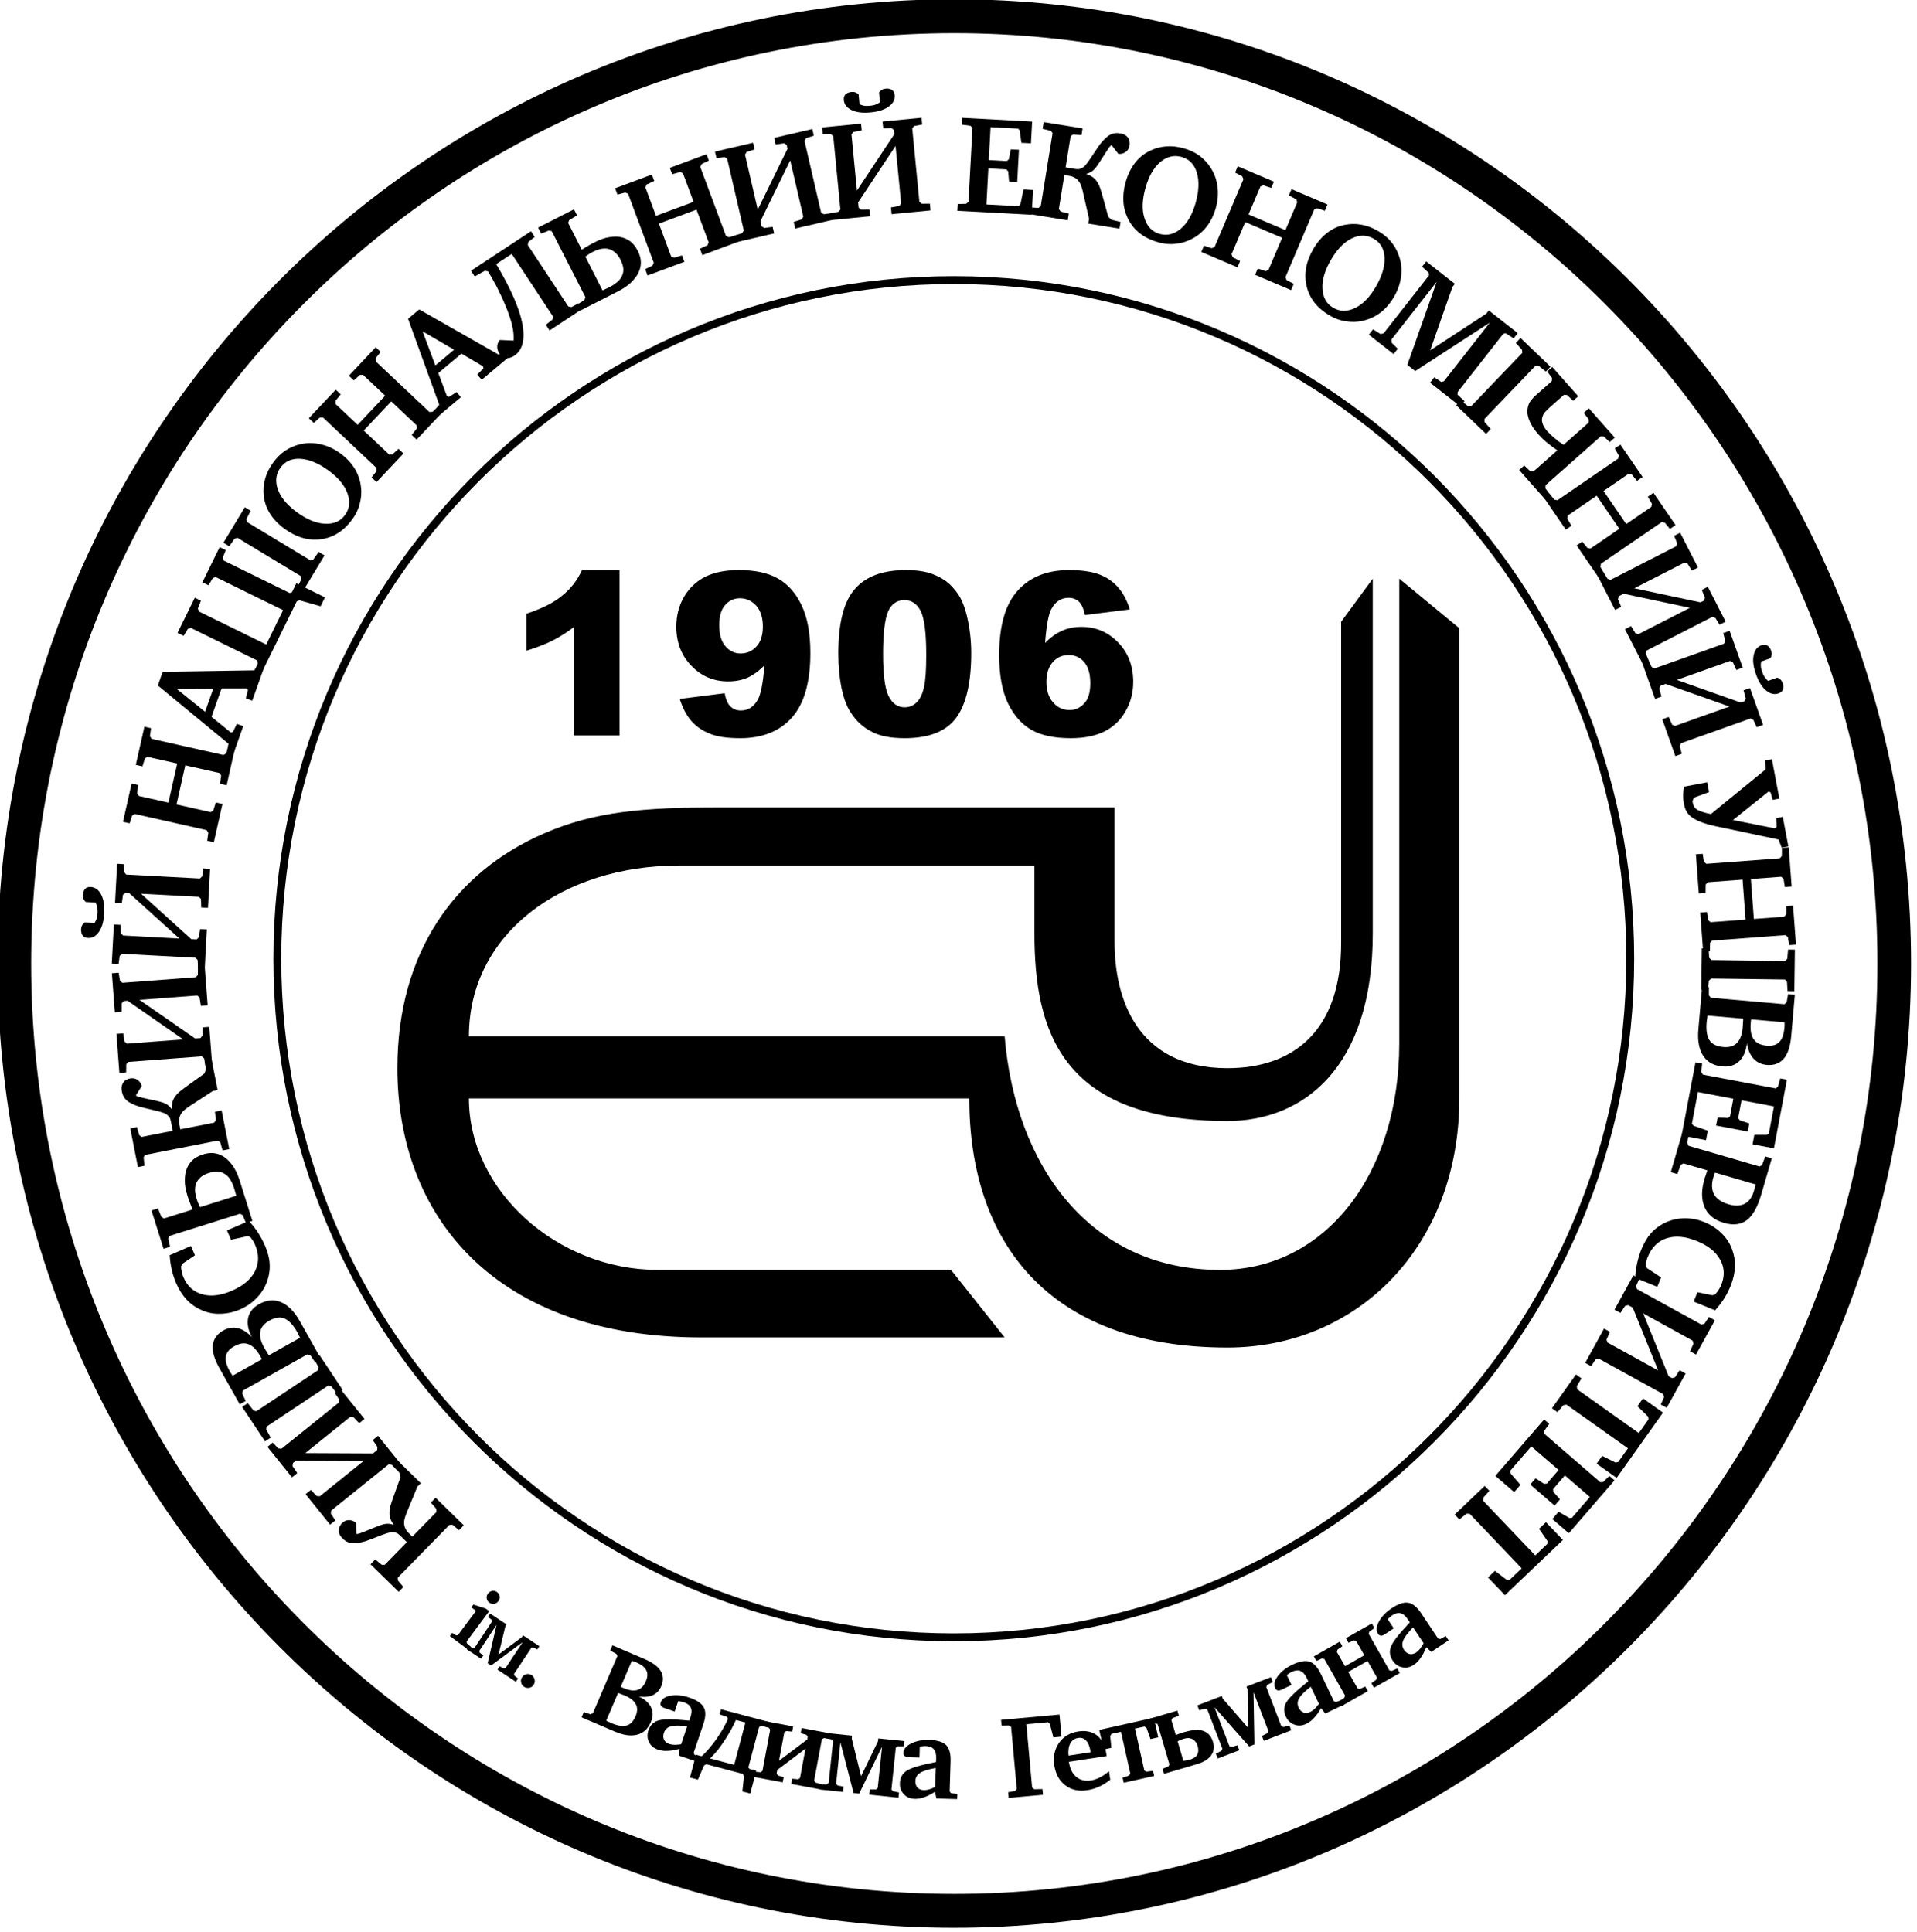 <?xml version="1.0" encoding="UTF-8" standalone="no"?>
<!DOCTYPE svg PUBLIC "-//W3C//DTD SVG 1.1//EN" "http://www.w3.org/Graphics/SVG/1.1/DTD/svg11.dtd">
<svg width="100%" height="100%" viewBox="0 0 760 766" version="1.1" xmlns="http://www.w3.org/2000/svg" xmlns:xlink="http://www.w3.org/1999/xlink" xml:space="preserve" xmlns:serif="http://www.serif.com/" style="fill-rule:evenodd;clip-rule:evenodd;stroke-linejoin:round;stroke-miterlimit:2;">
    <g transform="matrix(1,0,0,1,-3533.64,-786.619)">
        <g transform="matrix(0.579,0,0,0.579,2193.42,468.231)">
            <g transform="matrix(0.896,0,0,0.899,2078.81,165.014)">
                <path d="M992.174,638.516C705.212,638.516 472.235,871.494 472.235,1158.46C472.235,1445.42 705.212,1678.4 992.174,1678.4C1279.14,1678.4 1512.11,1445.42 1512.11,1158.46C1512.11,871.494 1279.14,638.516 992.174,638.516ZM992.174,644.508C1275.83,644.508 1506.12,874.801 1506.12,1158.46C1506.12,1442.11 1275.83,1672.4 992.174,1672.4C708.519,1672.4 478.226,1442.11 478.226,1158.46C478.226,874.801 708.519,644.508 992.174,644.508Z"/>
            </g>
            <g transform="matrix(1.245,0,0,1.255,1732.89,-244.101)">
                <path d="M992.174,632.264C701.761,632.264 465.982,868.043 465.982,1158.46C465.982,1448.87 701.761,1684.65 992.174,1684.65C1282.59,1684.65 1518.37,1448.87 1518.37,1158.46C1518.37,868.043 1282.59,632.264 992.174,632.264ZM992.174,650.761C1272.38,650.761 1499.87,878.251 1499.87,1158.46C1499.87,1438.66 1272.38,1666.15 992.174,1666.15C711.97,1666.15 484.479,1438.66 484.479,1158.46C484.479,878.251 711.97,650.761 992.174,650.761Z"/>
            </g>
            <g transform="matrix(1.088,0,0,1.088,1990.7,118.217)">
                <path d="M1161.74,760.997L1141.83,788.119L1141.83,989.692C1142.14,1046.84 1110.6,1069.11 1070.29,1069.11C1012.39,1069.11 999.242,1024 999.242,989.692L999.242,904.978L751.111,904.978C701.875,904.978 672.034,907.636 640.482,921.244C584.304,945.474 547.9,996.115 547.9,1069.11C547.9,1161.74 608.704,1238.61 739.353,1238.61L930.071,1238.61L896.321,1196.1L711.896,1196.1C648.532,1196.1 592.92,1146.29 592.92,1088.16L907.818,1088.16C907.818,1177.49 956.6,1244.98 1070.29,1244.98C1151.88,1244.98 1216.21,1181.58 1216.21,1088.16L1216.21,792.196L1178.42,760.997L1178.42,1053.5C1178.42,1134.99 1132.51,1196.1 1065.63,1196.1C983.872,1196.1 936.815,1130.71 930.071,1049.06L592.92,1049.06C592.92,984.275 651.905,941.57 725.031,941.57L948.82,941.57L948.82,984.275C948.82,1046.12 966.113,1102.38 1070.29,1102.38C1117.84,1102.38 1161.74,1069.11 1161.74,984.275L1161.74,760.997Z"/>
            </g>
            <g transform="matrix(155.575,0,0,155.575,2662.36,1053.57)">
                <path d="M0.492,-0.728L0.492,-0L0.291,-0L0.291,-0.477C0.258,-0.452 0.226,-0.432 0.196,-0.417C0.166,-0.402 0.127,-0.387 0.082,-0.373L0.082,-0.536C0.149,-0.558 0.202,-0.584 0.239,-0.615C0.277,-0.645 0.306,-0.683 0.327,-0.728L0.492,-0.728Z" style="fill-rule:nonzero;"/>
            </g>
            <g transform="matrix(155.575,0,0,155.575,2772.35,1053.57)">
                <path d="M0.05,-0.161L0.248,-0.186C0.253,-0.158 0.262,-0.138 0.274,-0.127C0.286,-0.116 0.301,-0.11 0.319,-0.11C0.351,-0.11 0.376,-0.126 0.394,-0.158C0.407,-0.182 0.417,-0.232 0.423,-0.309C0.4,-0.285 0.375,-0.267 0.35,-0.255C0.325,-0.244 0.296,-0.238 0.263,-0.238C0.199,-0.238 0.145,-0.261 0.101,-0.307C0.057,-0.352 0.035,-0.41 0.035,-0.479C0.035,-0.527 0.046,-0.57 0.068,-0.609C0.091,-0.648 0.122,-0.678 0.161,-0.698C0.201,-0.718 0.25,-0.728 0.31,-0.728C0.381,-0.728 0.439,-0.716 0.482,-0.691C0.525,-0.667 0.56,-0.628 0.586,-0.574C0.612,-0.52 0.625,-0.45 0.625,-0.362C0.625,-0.233 0.597,-0.138 0.543,-0.078C0.489,-0.018 0.413,0.012 0.317,0.012C0.26,0.012 0.215,0.006 0.182,-0.008C0.149,-0.021 0.122,-0.04 0.1,-0.065C0.078,-0.091 0.062,-0.123 0.05,-0.161ZM0.416,-0.48C0.416,-0.519 0.406,-0.549 0.387,-0.571C0.367,-0.593 0.343,-0.604 0.315,-0.604C0.289,-0.604 0.267,-0.594 0.25,-0.574C0.232,-0.554 0.224,-0.525 0.224,-0.485C0.224,-0.445 0.233,-0.414 0.251,-0.393C0.269,-0.372 0.291,-0.361 0.318,-0.361C0.346,-0.361 0.37,-0.372 0.388,-0.392C0.407,-0.413 0.416,-0.442 0.416,-0.48Z" style="fill-rule:nonzero;"/>
            </g>
            <g transform="matrix(155.575,0,0,155.575,2882.34,1053.57)">
                <path d="M0.041,-0.361C0.041,-0.497 0.066,-0.592 0.115,-0.646C0.163,-0.701 0.238,-0.728 0.338,-0.728C0.387,-0.728 0.426,-0.722 0.457,-0.71C0.488,-0.698 0.513,-0.683 0.533,-0.664C0.552,-0.645 0.568,-0.625 0.579,-0.604C0.59,-0.583 0.599,-0.558 0.606,-0.53C0.619,-0.477 0.626,-0.421 0.626,-0.363C0.626,-0.233 0.604,-0.138 0.56,-0.078C0.516,-0.018 0.44,0.012 0.333,0.012C0.273,0.012 0.224,0.003 0.187,-0.017C0.15,-0.036 0.119,-0.064 0.096,-0.101C0.078,-0.127 0.065,-0.163 0.055,-0.209C0.046,-0.255 0.041,-0.306 0.041,-0.361ZM0.238,-0.36C0.238,-0.269 0.246,-0.207 0.262,-0.174C0.279,-0.14 0.302,-0.124 0.333,-0.124C0.353,-0.124 0.37,-0.131 0.385,-0.145C0.4,-0.159 0.411,-0.181 0.418,-0.212C0.425,-0.243 0.428,-0.29 0.428,-0.355C0.428,-0.45 0.42,-0.514 0.404,-0.547C0.388,-0.579 0.364,-0.596 0.332,-0.596C0.299,-0.596 0.275,-0.579 0.26,-0.546C0.246,-0.512 0.238,-0.451 0.238,-0.36Z" style="fill-rule:nonzero;"/>
            </g>
            <g transform="matrix(155.575,0,0,155.575,2992.33,1053.57)">
                <path d="M0.617,-0.555L0.419,-0.53C0.414,-0.558 0.405,-0.577 0.393,-0.589C0.381,-0.6 0.366,-0.606 0.348,-0.606C0.315,-0.606 0.29,-0.59 0.272,-0.557C0.259,-0.534 0.25,-0.484 0.244,-0.407C0.267,-0.431 0.292,-0.449 0.317,-0.46C0.342,-0.472 0.371,-0.478 0.404,-0.478C0.468,-0.478 0.522,-0.455 0.566,-0.409C0.61,-0.364 0.632,-0.306 0.632,-0.236C0.632,-0.189 0.621,-0.146 0.598,-0.106C0.576,-0.067 0.545,-0.038 0.506,-0.018C0.466,0.002 0.417,0.012 0.357,0.012C0.285,0.012 0.228,0 0.185,-0.024C0.141,-0.049 0.107,-0.088 0.081,-0.141C0.055,-0.195 0.042,-0.266 0.042,-0.354C0.042,-0.483 0.069,-0.578 0.124,-0.638C0.178,-0.698 0.253,-0.728 0.35,-0.728C0.407,-0.728 0.452,-0.721 0.485,-0.708C0.518,-0.695 0.545,-0.676 0.567,-0.65C0.589,-0.625 0.605,-0.593 0.617,-0.555ZM0.25,-0.236C0.25,-0.197 0.26,-0.167 0.28,-0.145C0.299,-0.123 0.323,-0.112 0.352,-0.112C0.378,-0.112 0.399,-0.122 0.417,-0.142C0.435,-0.161 0.443,-0.191 0.443,-0.23C0.443,-0.271 0.434,-0.302 0.416,-0.323C0.398,-0.344 0.375,-0.354 0.348,-0.354C0.32,-0.354 0.297,-0.344 0.279,-0.324C0.26,-0.303 0.25,-0.274 0.25,-0.236Z" style="fill-rule:nonzero;"/>
            </g>
            <g transform="matrix(-67.872,-66.471,66.471,-67.872,2634.25,1596.41)">
                <path d="M0.313,-0.671L0.313,-0.622L0.253,-0.617L0.237,-0.603L0.237,-0.374L0.306,-0.374C0.317,-0.374 0.326,-0.375 0.334,-0.377C0.342,-0.38 0.349,-0.384 0.356,-0.39C0.364,-0.396 0.371,-0.404 0.377,-0.415C0.384,-0.426 0.391,-0.44 0.399,-0.457L0.443,-0.553C0.451,-0.572 0.46,-0.588 0.47,-0.603C0.48,-0.618 0.49,-0.632 0.501,-0.644C0.523,-0.667 0.55,-0.679 0.584,-0.679C0.601,-0.679 0.614,-0.677 0.625,-0.672C0.636,-0.667 0.644,-0.661 0.65,-0.654C0.657,-0.646 0.661,-0.638 0.663,-0.629C0.666,-0.62 0.667,-0.612 0.667,-0.604C0.667,-0.583 0.66,-0.565 0.646,-0.552C0.632,-0.539 0.616,-0.532 0.597,-0.531L0.538,-0.586C0.531,-0.578 0.526,-0.571 0.523,-0.564C0.52,-0.557 0.516,-0.548 0.511,-0.538L0.47,-0.444C0.458,-0.416 0.446,-0.395 0.434,-0.381C0.422,-0.368 0.408,-0.359 0.393,-0.352L0.393,-0.35C0.413,-0.347 0.429,-0.342 0.443,-0.335C0.457,-0.327 0.469,-0.318 0.479,-0.306C0.49,-0.295 0.499,-0.281 0.507,-0.266C0.515,-0.25 0.524,-0.233 0.532,-0.215L0.598,-0.071L0.625,-0.054L0.691,-0.049L0.691,-0L0.463,-0L0.463,-0.035L0.385,-0.228C0.38,-0.239 0.375,-0.25 0.369,-0.261C0.363,-0.272 0.356,-0.282 0.347,-0.29C0.338,-0.299 0.328,-0.305 0.316,-0.31C0.304,-0.315 0.29,-0.318 0.274,-0.318L0.237,-0.318L0.237,-0.07L0.253,-0.054L0.313,-0.049L0.313,-0L0.029,-0L0.029,-0.049L0.09,-0.054L0.105,-0.07L0.105,-0.603L0.09,-0.617L0.029,-0.622L0.029,-0.671L0.313,-0.671Z" style="fill-rule:nonzero;"/>
            </g>
            <g transform="matrix(-59.568,-74.004,74.004,-59.568,2592.23,1556.36)">
                <path d="M0.313,-0.671L0.313,-0.622L0.253,-0.617L0.237,-0.601L0.237,-0.194L0.545,-0.573L0.545,-0.601L0.53,-0.617L0.469,-0.622L0.469,-0.671L0.751,-0.671L0.751,-0.622L0.693,-0.617L0.677,-0.601L0.677,-0.07L0.693,-0.054L0.751,-0.049L0.751,-0L0.469,-0L0.469,-0.049L0.53,-0.054L0.545,-0.07L0.545,-0.487L0.237,-0.108L0.237,-0.07L0.253,-0.054L0.313,-0.049L0.313,-0L0.031,-0L0.031,-0.049L0.089,-0.054L0.105,-0.07L0.105,-0.601L0.089,-0.617L0.031,-0.622L0.031,-0.671L0.313,-0.671Z" style="fill-rule:nonzero;"/>
            </g>
            <g transform="matrix(-52.632,-79.088,79.088,-52.632,2550.88,1504.09)">
                <path d="M0.03,-0L0.03,-0.049L0.096,-0.054L0.113,-0.07L0.113,-0.603L0.096,-0.617L0.03,-0.622L0.03,-0.671L0.329,-0.671L0.329,-0.622L0.262,-0.617L0.246,-0.603L0.246,-0.07L0.262,-0.054L0.329,-0.049L0.329,-0L0.03,-0Z" style="fill-rule:nonzero;"/>
            </g>
            <g transform="matrix(-46.562,-82.807,82.807,-46.562,2535.78,1482.77)">
                <path d="M0.234,-0.057L0.237,-0.057C0.257,-0.056 0.272,-0.055 0.282,-0.055C0.341,-0.055 0.383,-0.066 0.41,-0.087C0.437,-0.108 0.45,-0.143 0.45,-0.19C0.45,-0.233 0.438,-0.264 0.413,-0.285C0.388,-0.306 0.35,-0.317 0.3,-0.317C0.285,-0.317 0.273,-0.317 0.263,-0.316C0.253,-0.316 0.244,-0.316 0.234,-0.315L0.234,-0.057ZM0.234,-0.373C0.237,-0.373 0.24,-0.372 0.244,-0.372C0.248,-0.372 0.254,-0.372 0.261,-0.372C0.313,-0.372 0.352,-0.383 0.376,-0.404C0.401,-0.425 0.413,-0.457 0.413,-0.502C0.413,-0.541 0.402,-0.57 0.379,-0.589C0.356,-0.608 0.321,-0.617 0.274,-0.617C0.266,-0.617 0.254,-0.617 0.237,-0.615L0.234,-0.615L0.234,-0.373ZM0.029,-0.671L0.329,-0.671C0.403,-0.671 0.458,-0.658 0.495,-0.632C0.532,-0.605 0.551,-0.566 0.551,-0.514C0.551,-0.475 0.539,-0.442 0.515,-0.415C0.491,-0.389 0.455,-0.369 0.408,-0.357C0.465,-0.356 0.51,-0.341 0.542,-0.313C0.574,-0.285 0.59,-0.246 0.59,-0.196C0.59,-0.133 0.568,-0.084 0.525,-0.051C0.482,-0.017 0.419,-0 0.338,-0L0.029,-0L0.029,-0.049L0.088,-0.054L0.104,-0.07L0.104,-0.603L0.088,-0.617L0.029,-0.622L0.029,-0.671Z" style="fill-rule:nonzero;"/>
            </g>
            <g transform="matrix(-37.698,-87.2,87.2,-37.698,2509.88,1437.56)">
                <path d="M0.601,-0.024C0.568,-0.012 0.533,-0.003 0.498,0.003C0.463,0.009 0.428,0.012 0.391,0.012C0.356,0.012 0.322,0.008 0.291,0.001C0.26,-0.007 0.232,-0.018 0.207,-0.033C0.155,-0.064 0.114,-0.106 0.085,-0.159C0.056,-0.213 0.041,-0.271 0.041,-0.335C0.041,-0.386 0.05,-0.433 0.068,-0.477C0.085,-0.521 0.111,-0.559 0.145,-0.591C0.177,-0.621 0.213,-0.644 0.256,-0.66C0.298,-0.675 0.345,-0.683 0.397,-0.683C0.431,-0.683 0.464,-0.68 0.498,-0.674C0.532,-0.668 0.567,-0.658 0.601,-0.646L0.601,-0.479L0.528,-0.479L0.508,-0.586L0.494,-0.603C0.48,-0.608 0.467,-0.612 0.454,-0.614C0.441,-0.617 0.428,-0.618 0.415,-0.618C0.345,-0.618 0.29,-0.593 0.249,-0.542C0.208,-0.492 0.188,-0.423 0.188,-0.336C0.188,-0.247 0.209,-0.177 0.252,-0.126C0.295,-0.076 0.353,-0.051 0.428,-0.051C0.436,-0.051 0.446,-0.052 0.456,-0.053C0.466,-0.055 0.477,-0.057 0.489,-0.06L0.504,-0.075L0.528,-0.196L0.601,-0.196L0.601,-0.024Z" style="fill-rule:nonzero;"/>
            </g>
            <g transform="matrix(-28.519,-90.618,90.618,-28.519,2488.42,1388.82)">
                <path d="M0.321,-0.671L0.321,-0.622L0.255,-0.617L0.239,-0.603L0.239,-0.386C0.254,-0.388 0.27,-0.389 0.288,-0.39C0.306,-0.391 0.323,-0.392 0.339,-0.392C0.388,-0.392 0.426,-0.387 0.455,-0.377C0.483,-0.368 0.504,-0.358 0.519,-0.348C0.544,-0.331 0.563,-0.309 0.576,-0.285C0.589,-0.26 0.595,-0.23 0.595,-0.195C0.595,-0.166 0.59,-0.14 0.581,-0.12C0.572,-0.099 0.559,-0.081 0.544,-0.067C0.529,-0.052 0.512,-0.041 0.493,-0.032C0.475,-0.023 0.456,-0.016 0.437,-0.011C0.419,-0.007 0.401,-0.004 0.384,-0.002C0.367,-0.001 0.354,-0 0.343,-0L0.031,-0L0.031,-0.049L0.091,-0.054L0.107,-0.07L0.107,-0.603L0.091,-0.617L0.031,-0.622L0.031,-0.671L0.321,-0.671ZM0.239,-0.057C0.246,-0.056 0.255,-0.056 0.264,-0.056C0.274,-0.055 0.284,-0.055 0.295,-0.055C0.316,-0.055 0.338,-0.057 0.359,-0.062C0.381,-0.066 0.4,-0.076 0.417,-0.091C0.433,-0.105 0.443,-0.122 0.448,-0.141C0.453,-0.16 0.455,-0.177 0.455,-0.192C0.455,-0.214 0.453,-0.232 0.448,-0.248C0.443,-0.264 0.436,-0.277 0.428,-0.287C0.42,-0.298 0.411,-0.306 0.401,-0.313C0.39,-0.319 0.379,-0.324 0.367,-0.328C0.356,-0.331 0.344,-0.333 0.333,-0.334C0.322,-0.335 0.311,-0.336 0.301,-0.336C0.281,-0.336 0.261,-0.334 0.239,-0.33L0.239,-0.057Z" style="fill-rule:nonzero;"/>
            </g>
            <g transform="matrix(-18.335,-93.214,93.214,-18.335,2472.21,1339.55)">
                <path d="M0.313,-0.671L0.313,-0.622L0.253,-0.617L0.237,-0.603L0.237,-0.374L0.306,-0.374C0.317,-0.374 0.326,-0.375 0.334,-0.377C0.342,-0.38 0.349,-0.384 0.356,-0.39C0.364,-0.396 0.371,-0.404 0.377,-0.415C0.384,-0.426 0.391,-0.44 0.399,-0.457L0.443,-0.553C0.451,-0.572 0.46,-0.588 0.47,-0.603C0.48,-0.618 0.49,-0.632 0.501,-0.644C0.523,-0.667 0.55,-0.679 0.584,-0.679C0.601,-0.679 0.614,-0.677 0.625,-0.672C0.636,-0.667 0.644,-0.661 0.65,-0.654C0.657,-0.646 0.661,-0.638 0.663,-0.629C0.666,-0.62 0.667,-0.612 0.667,-0.604C0.667,-0.583 0.66,-0.565 0.646,-0.552C0.632,-0.539 0.616,-0.532 0.597,-0.531L0.538,-0.586C0.531,-0.578 0.526,-0.571 0.523,-0.564C0.52,-0.557 0.516,-0.548 0.511,-0.538L0.47,-0.444C0.458,-0.416 0.446,-0.395 0.434,-0.381C0.422,-0.368 0.408,-0.359 0.393,-0.352L0.393,-0.35C0.413,-0.347 0.429,-0.342 0.443,-0.335C0.457,-0.327 0.469,-0.318 0.479,-0.306C0.49,-0.295 0.499,-0.281 0.507,-0.266C0.515,-0.25 0.524,-0.233 0.532,-0.215L0.598,-0.071L0.625,-0.054L0.691,-0.049L0.691,-0L0.463,-0L0.463,-0.035L0.385,-0.228C0.38,-0.239 0.375,-0.25 0.369,-0.261C0.363,-0.272 0.356,-0.282 0.347,-0.29C0.338,-0.299 0.328,-0.305 0.316,-0.31C0.304,-0.315 0.29,-0.318 0.274,-0.318L0.237,-0.318L0.237,-0.07L0.253,-0.054L0.313,-0.049L0.313,-0L0.029,-0L0.029,-0.049L0.09,-0.054L0.105,-0.07L0.105,-0.603L0.09,-0.617L0.029,-0.622L0.029,-0.671L0.313,-0.671Z" style="fill-rule:nonzero;"/>
            </g>
            <g transform="matrix(-7.142,-94.731,94.731,-7.142,2460.25,1282.78)">
                <path d="M0.313,-0.671L0.313,-0.622L0.253,-0.617L0.237,-0.601L0.237,-0.194L0.545,-0.573L0.545,-0.601L0.53,-0.617L0.469,-0.622L0.469,-0.671L0.751,-0.671L0.751,-0.622L0.693,-0.617L0.677,-0.601L0.677,-0.07L0.693,-0.054L0.751,-0.049L0.751,-0L0.469,-0L0.469,-0.049L0.53,-0.054L0.545,-0.07L0.545,-0.487L0.237,-0.108L0.237,-0.07L0.253,-0.054L0.313,-0.049L0.313,-0L0.031,-0L0.031,-0.049L0.089,-0.054L0.105,-0.07L0.105,-0.601L0.089,-0.617L0.031,-0.622L0.031,-0.671L0.313,-0.671Z" style="fill-rule:nonzero;"/>
            </g>
            <g transform="matrix(5.079,-94.864,94.864,5.079,2454.75,1216.12)">
                <path d="M0.313,-0.671L0.313,-0.622L0.253,-0.617L0.237,-0.601L0.237,-0.194L0.545,-0.573L0.545,-0.601L0.53,-0.617L0.469,-0.622L0.469,-0.671L0.751,-0.671L0.751,-0.622L0.693,-0.617L0.677,-0.601L0.677,-0.07L0.693,-0.054L0.751,-0.049L0.751,-0L0.469,-0L0.469,-0.049L0.53,-0.054L0.545,-0.07L0.545,-0.487L0.237,-0.108L0.237,-0.07L0.253,-0.054L0.313,-0.049L0.313,-0L0.031,-0L0.031,-0.049L0.089,-0.054L0.105,-0.07L0.105,-0.601L0.089,-0.617L0.031,-0.622L0.031,-0.671L0.313,-0.671ZM0.316,-0.811C0.332,-0.802 0.346,-0.797 0.358,-0.795C0.369,-0.794 0.38,-0.793 0.39,-0.793C0.402,-0.793 0.413,-0.794 0.425,-0.796C0.437,-0.799 0.45,-0.804 0.464,-0.811L0.464,-0.882C0.47,-0.889 0.477,-0.895 0.485,-0.899C0.493,-0.903 0.503,-0.905 0.515,-0.905C0.533,-0.905 0.547,-0.9 0.558,-0.892C0.569,-0.883 0.574,-0.87 0.574,-0.852C0.574,-0.821 0.558,-0.795 0.525,-0.775C0.492,-0.755 0.447,-0.745 0.39,-0.745C0.333,-0.745 0.287,-0.755 0.255,-0.775C0.222,-0.795 0.206,-0.82 0.206,-0.852C0.206,-0.87 0.212,-0.883 0.222,-0.892C0.233,-0.9 0.248,-0.905 0.265,-0.905C0.277,-0.905 0.287,-0.903 0.295,-0.899C0.303,-0.895 0.31,-0.889 0.316,-0.882L0.316,-0.811Z" style="fill-rule:nonzero;"/>
            </g>
            <g transform="matrix(20.846,-92.685,92.685,20.846,2460.5,1129.5)">
                <path d="M0.03,-0.671L0.313,-0.671L0.313,-0.622L0.253,-0.617L0.237,-0.601L0.237,-0.382L0.526,-0.382L0.526,-0.601L0.511,-0.617L0.451,-0.622L0.451,-0.671L0.733,-0.671L0.733,-0.622L0.675,-0.617L0.659,-0.601L0.659,-0.07L0.675,-0.054L0.733,-0.049L0.733,-0L0.451,-0L0.451,-0.049L0.511,-0.054L0.526,-0.07L0.526,-0.322L0.237,-0.322L0.237,-0.07L0.253,-0.054L0.313,-0.049L0.313,-0L0.03,-0L0.03,-0.049L0.088,-0.054L0.104,-0.07L0.104,-0.601L0.088,-0.617L0.03,-0.622L0.03,-0.671Z" style="fill-rule:nonzero;"/>
            </g>
            <g transform="matrix(31.722,-89.547,89.547,31.722,2474.79,1065.47)">
                <path d="M0.297,-0.541L0.21,-0.294L0.386,-0.294L0.297,-0.541ZM0.275,-0.678L0.38,-0.678L0.61,-0.059L0.669,-0.049L0.669,-0L0.399,-0L0.399,-0.049L0.462,-0.055L0.469,-0.068L0.409,-0.238L0.191,-0.238L0.131,-0.069L0.141,-0.056L0.204,-0.049L0.204,-0L-0.011,-0L-0.011,-0.049L0.049,-0.058L0.275,-0.678Z" style="fill-rule:nonzero;"/>
            </g>
            <g transform="matrix(41.877,-85.272,85.272,41.877,2492.21,1014.02)">
                <path d="M0.313,-0.671L0.313,-0.622L0.253,-0.617L0.237,-0.601L0.237,-0.06L0.513,-0.06L0.513,-0.601L0.498,-0.617L0.437,-0.622L0.437,-0.671L0.719,-0.671L0.719,-0.622L0.661,-0.617L0.645,-0.601L0.645,-0.072L0.657,-0.06L0.729,-0.06L0.729,0.17L0.657,0.17L0.629,0.014L0.613,-0L0.031,-0L0.031,-0.049L0.089,-0.054L0.105,-0.07L0.105,-0.601L0.089,-0.617L0.031,-0.622L0.031,-0.671L0.313,-0.671Z" style="fill-rule:nonzero;"/>
            </g>
            <g transform="matrix(49.163,-81.29,81.29,49.163,2520.73,957.011)">
                <path d="M0.03,-0L0.03,-0.049L0.096,-0.054L0.113,-0.07L0.113,-0.603L0.096,-0.617L0.03,-0.622L0.03,-0.671L0.329,-0.671L0.329,-0.622L0.262,-0.617L0.246,-0.603L0.246,-0.07L0.262,-0.054L0.329,-0.049L0.329,-0L0.03,-0Z" style="fill-rule:nonzero;"/>
            </g>
            <g transform="matrix(56.077,-76.684,76.684,56.077,2533.18,934.131)">
                <path d="M0.38,-0.622C0.323,-0.622 0.277,-0.596 0.242,-0.545C0.207,-0.493 0.19,-0.424 0.19,-0.337C0.19,-0.249 0.207,-0.178 0.242,-0.125C0.277,-0.072 0.322,-0.045 0.378,-0.045C0.435,-0.045 0.48,-0.071 0.515,-0.123C0.55,-0.175 0.567,-0.244 0.567,-0.33C0.567,-0.419 0.55,-0.49 0.516,-0.543C0.482,-0.596 0.437,-0.622 0.38,-0.622ZM0.041,-0.339C0.041,-0.394 0.05,-0.443 0.067,-0.486C0.084,-0.53 0.11,-0.568 0.144,-0.599C0.176,-0.628 0.211,-0.65 0.25,-0.664C0.289,-0.679 0.331,-0.686 0.378,-0.686C0.421,-0.686 0.461,-0.68 0.497,-0.667C0.534,-0.653 0.568,-0.634 0.598,-0.608C0.637,-0.575 0.666,-0.535 0.686,-0.488C0.707,-0.441 0.717,-0.389 0.717,-0.333C0.717,-0.28 0.708,-0.231 0.69,-0.187C0.672,-0.143 0.645,-0.104 0.61,-0.072C0.58,-0.043 0.545,-0.022 0.506,-0.007C0.468,0.009 0.427,0.016 0.385,0.016C0.282,0.016 0.198,-0.016 0.135,-0.082C0.073,-0.147 0.041,-0.232 0.041,-0.339Z" style="fill-rule:nonzero;"/>
            </g>
            <g transform="matrix(65.171,-69.121,69.121,65.171,2570.58,882.126)">
                <path d="M0.03,-0.671L0.313,-0.671L0.313,-0.622L0.253,-0.617L0.237,-0.601L0.237,-0.382L0.526,-0.382L0.526,-0.601L0.511,-0.617L0.451,-0.622L0.451,-0.671L0.733,-0.671L0.733,-0.622L0.675,-0.617L0.659,-0.601L0.659,-0.07L0.675,-0.054L0.733,-0.049L0.733,-0L0.451,-0L0.451,-0.049L0.511,-0.054L0.526,-0.07L0.526,-0.322L0.237,-0.322L0.237,-0.07L0.253,-0.054L0.313,-0.049L0.313,-0L0.03,-0L0.03,-0.049L0.088,-0.054L0.104,-0.07L0.104,-0.601L0.088,-0.617L0.03,-0.622L0.03,-0.671Z" style="fill-rule:nonzero;"/>
            </g>
            <g transform="matrix(72.812,-61.019,61.019,72.812,2615.46,834.361)">
                <path d="M0.297,-0.541L0.21,-0.294L0.386,-0.294L0.297,-0.541ZM0.275,-0.678L0.38,-0.678L0.61,-0.059L0.669,-0.049L0.669,-0L0.399,-0L0.399,-0.049L0.462,-0.055L0.469,-0.068L0.409,-0.238L0.191,-0.238L0.131,-0.069L0.141,-0.056L0.204,-0.049L0.204,-0L-0.011,-0L-0.011,-0.049L0.049,-0.058L0.275,-0.678Z" style="fill-rule:nonzero;"/>
            </g>
            <g transform="matrix(79.305,-52.305,52.305,79.305,2661.45,795.722)">
                <path d="M0.655,-0.671L0.655,-0.622L0.597,-0.617L0.581,-0.601L0.581,-0.07L0.597,-0.054L0.655,-0.049L0.655,-0L0.373,-0L0.373,-0.049L0.434,-0.054L0.449,-0.07L0.449,-0.611L0.315,-0.611C0.306,-0.407 0.279,-0.252 0.235,-0.146C0.19,-0.041 0.132,0.012 0.059,0.012C0.034,0.012 0.015,0.005 0,-0.008C-0.014,-0.022 -0.021,-0.04 -0.021,-0.061C-0.021,-0.08 -0.016,-0.096 -0.006,-0.111C0.003,-0.125 0.018,-0.135 0.036,-0.14L0.116,-0.082C0.123,-0.091 0.13,-0.102 0.138,-0.115C0.146,-0.128 0.154,-0.144 0.162,-0.164C0.17,-0.184 0.178,-0.208 0.186,-0.237C0.194,-0.265 0.202,-0.3 0.209,-0.341C0.214,-0.364 0.217,-0.387 0.22,-0.41C0.224,-0.433 0.226,-0.456 0.229,-0.479C0.231,-0.503 0.233,-0.525 0.234,-0.544C0.235,-0.564 0.236,-0.583 0.237,-0.6L0.221,-0.616L0.137,-0.622L0.137,-0.671L0.655,-0.671Z" style="fill-rule:nonzero;"/>
            </g>
            <g transform="matrix(84.642,-43.136,43.136,84.642,2709.49,763.889)">
                <path d="M0.321,-0.671L0.321,-0.622L0.255,-0.617L0.239,-0.603L0.239,-0.386C0.254,-0.388 0.27,-0.389 0.288,-0.39C0.306,-0.391 0.323,-0.392 0.339,-0.392C0.388,-0.392 0.426,-0.387 0.455,-0.377C0.483,-0.368 0.504,-0.358 0.519,-0.348C0.544,-0.331 0.563,-0.309 0.576,-0.285C0.589,-0.26 0.595,-0.23 0.595,-0.195C0.595,-0.166 0.59,-0.14 0.581,-0.12C0.572,-0.099 0.559,-0.081 0.544,-0.067C0.529,-0.052 0.512,-0.041 0.493,-0.032C0.475,-0.023 0.456,-0.016 0.437,-0.011C0.419,-0.007 0.401,-0.004 0.384,-0.002C0.367,-0.001 0.354,-0 0.343,-0L0.031,-0L0.031,-0.049L0.091,-0.054L0.107,-0.07L0.107,-0.603L0.091,-0.617L0.031,-0.622L0.031,-0.671L0.321,-0.671ZM0.239,-0.057C0.246,-0.056 0.255,-0.056 0.264,-0.056C0.274,-0.055 0.284,-0.055 0.295,-0.055C0.316,-0.055 0.338,-0.057 0.359,-0.062C0.381,-0.066 0.4,-0.076 0.417,-0.091C0.433,-0.105 0.443,-0.122 0.448,-0.141C0.453,-0.16 0.455,-0.177 0.455,-0.192C0.455,-0.214 0.453,-0.232 0.448,-0.248C0.443,-0.264 0.436,-0.277 0.428,-0.287C0.42,-0.298 0.411,-0.306 0.401,-0.313C0.39,-0.319 0.379,-0.324 0.367,-0.328C0.356,-0.331 0.344,-0.333 0.333,-0.334C0.322,-0.335 0.311,-0.336 0.301,-0.336C0.281,-0.336 0.261,-0.334 0.239,-0.33L0.239,-0.057Z" style="fill-rule:nonzero;"/>
            </g>
            <g transform="matrix(89.022,-33.167,33.167,89.022,2755.46,739.56)">
                <path d="M0.03,-0.671L0.313,-0.671L0.313,-0.622L0.253,-0.617L0.237,-0.601L0.237,-0.382L0.526,-0.382L0.526,-0.601L0.511,-0.617L0.451,-0.622L0.451,-0.671L0.733,-0.671L0.733,-0.622L0.675,-0.617L0.659,-0.601L0.659,-0.07L0.675,-0.054L0.733,-0.049L0.733,-0L0.451,-0L0.451,-0.049L0.511,-0.054L0.526,-0.07L0.526,-0.322L0.237,-0.322L0.237,-0.07L0.253,-0.054L0.313,-0.049L0.313,-0L0.03,-0L0.03,-0.049L0.088,-0.054L0.104,-0.07L0.104,-0.601L0.088,-0.617L0.03,-0.622L0.03,-0.671Z" style="fill-rule:nonzero;"/>
            </g>
            <g transform="matrix(92.544,-21.461,21.461,92.544,2815.8,716.474)">
                <path d="M0.313,-0.671L0.313,-0.622L0.253,-0.617L0.237,-0.601L0.237,-0.194L0.545,-0.573L0.545,-0.601L0.53,-0.617L0.469,-0.622L0.469,-0.671L0.751,-0.671L0.751,-0.622L0.693,-0.617L0.677,-0.601L0.677,-0.07L0.693,-0.054L0.751,-0.049L0.751,-0L0.469,-0L0.469,-0.049L0.53,-0.054L0.545,-0.07L0.545,-0.487L0.237,-0.108L0.237,-0.07L0.253,-0.054L0.313,-0.049L0.313,-0L0.031,-0L0.031,-0.049L0.089,-0.054L0.105,-0.07L0.105,-0.601L0.089,-0.617L0.031,-0.622L0.031,-0.671L0.313,-0.671Z" style="fill-rule:nonzero;"/>
            </g>
            <g transform="matrix(94.553,-9.2,9.2,94.553,2880.86,700.898)">
                <path d="M0.313,-0.671L0.313,-0.622L0.253,-0.617L0.237,-0.601L0.237,-0.194L0.545,-0.573L0.545,-0.601L0.53,-0.617L0.469,-0.622L0.469,-0.671L0.751,-0.671L0.751,-0.622L0.693,-0.617L0.677,-0.601L0.677,-0.07L0.693,-0.054L0.751,-0.049L0.751,-0L0.469,-0L0.469,-0.049L0.53,-0.054L0.545,-0.07L0.545,-0.487L0.237,-0.108L0.237,-0.07L0.253,-0.054L0.313,-0.049L0.313,-0L0.031,-0L0.031,-0.049L0.089,-0.054L0.105,-0.07L0.105,-0.601L0.089,-0.617L0.031,-0.622L0.031,-0.671L0.313,-0.671ZM0.316,-0.811C0.332,-0.802 0.346,-0.797 0.358,-0.795C0.369,-0.794 0.38,-0.793 0.39,-0.793C0.402,-0.793 0.413,-0.794 0.425,-0.796C0.437,-0.799 0.45,-0.804 0.464,-0.811L0.464,-0.882C0.47,-0.889 0.477,-0.895 0.485,-0.899C0.493,-0.903 0.503,-0.905 0.515,-0.905C0.533,-0.905 0.547,-0.9 0.558,-0.892C0.569,-0.883 0.574,-0.87 0.574,-0.852C0.574,-0.821 0.558,-0.795 0.525,-0.775C0.492,-0.755 0.447,-0.745 0.39,-0.745C0.333,-0.745 0.287,-0.755 0.255,-0.775C0.222,-0.795 0.206,-0.82 0.206,-0.852C0.206,-0.87 0.212,-0.883 0.222,-0.892C0.233,-0.9 0.248,-0.905 0.265,-0.905C0.277,-0.905 0.287,-0.903 0.295,-0.899C0.303,-0.895 0.31,-0.889 0.316,-0.882L0.316,-0.811Z" style="fill-rule:nonzero;"/>
            </g>
            <g transform="matrix(94.864,5.079,-5.079,94.864,2967.46,694.109)">
                <path d="M0.029,-0L0.029,-0.049L0.09,-0.054L0.106,-0.07L0.106,-0.603L0.09,-0.617L0.029,-0.622L0.029,-0.671L0.533,-0.671L0.533,-0.514L0.464,-0.514L0.447,-0.602L0.436,-0.615L0.236,-0.615L0.236,-0.377L0.366,-0.377L0.38,-0.391L0.39,-0.463L0.449,-0.463L0.449,-0.231L0.39,-0.231L0.38,-0.303L0.366,-0.317L0.236,-0.317L0.236,-0.057L0.469,-0.057L0.481,-0.073L0.497,-0.179L0.566,-0.179L0.566,-0L0.029,-0Z" style="fill-rule:nonzero;"/>
            </g>
            <g transform="matrix(93.78,15.178,-15.178,93.78,3016.44,696.005)">
                <path d="M0.313,-0.671L0.313,-0.622L0.253,-0.617L0.237,-0.603L0.237,-0.374L0.306,-0.374C0.317,-0.374 0.326,-0.375 0.334,-0.377C0.342,-0.38 0.349,-0.384 0.356,-0.39C0.364,-0.396 0.371,-0.404 0.377,-0.415C0.384,-0.426 0.391,-0.44 0.399,-0.457L0.443,-0.553C0.451,-0.572 0.46,-0.588 0.47,-0.603C0.48,-0.618 0.49,-0.632 0.501,-0.644C0.523,-0.667 0.55,-0.679 0.584,-0.679C0.601,-0.679 0.614,-0.677 0.625,-0.672C0.636,-0.667 0.644,-0.661 0.65,-0.654C0.657,-0.646 0.661,-0.638 0.663,-0.629C0.666,-0.62 0.667,-0.612 0.667,-0.604C0.667,-0.583 0.66,-0.565 0.646,-0.552C0.632,-0.539 0.616,-0.532 0.597,-0.531L0.538,-0.586C0.531,-0.578 0.526,-0.571 0.523,-0.564C0.52,-0.557 0.516,-0.548 0.511,-0.538L0.47,-0.444C0.458,-0.416 0.446,-0.395 0.434,-0.381C0.422,-0.368 0.408,-0.359 0.393,-0.352L0.393,-0.35C0.413,-0.347 0.429,-0.342 0.443,-0.335C0.457,-0.327 0.469,-0.318 0.479,-0.306C0.49,-0.295 0.499,-0.281 0.507,-0.266C0.515,-0.25 0.524,-0.233 0.532,-0.215L0.598,-0.071L0.625,-0.054L0.691,-0.049L0.691,-0L0.463,-0L0.463,-0.035L0.385,-0.228C0.38,-0.239 0.375,-0.25 0.369,-0.261C0.363,-0.272 0.356,-0.282 0.347,-0.29C0.338,-0.299 0.328,-0.305 0.316,-0.31C0.304,-0.315 0.29,-0.318 0.274,-0.318L0.237,-0.318L0.237,-0.07L0.253,-0.054L0.313,-0.049L0.313,-0L0.029,-0L0.029,-0.049L0.09,-0.054L0.105,-0.07L0.105,-0.603L0.09,-0.617L0.029,-0.622L0.029,-0.671L0.313,-0.671Z" style="fill-rule:nonzero;"/>
            </g>
            <g transform="matrix(91.4,25.906,-25.906,91.4,3072.98,704.388)">
                <path d="M0.38,-0.622C0.323,-0.622 0.277,-0.596 0.242,-0.545C0.207,-0.493 0.19,-0.424 0.19,-0.337C0.19,-0.249 0.207,-0.178 0.242,-0.125C0.277,-0.072 0.322,-0.045 0.378,-0.045C0.435,-0.045 0.48,-0.071 0.515,-0.123C0.55,-0.175 0.567,-0.244 0.567,-0.33C0.567,-0.419 0.55,-0.49 0.516,-0.543C0.482,-0.596 0.437,-0.622 0.38,-0.622ZM0.041,-0.339C0.041,-0.394 0.05,-0.443 0.067,-0.486C0.084,-0.53 0.11,-0.568 0.144,-0.599C0.176,-0.628 0.211,-0.65 0.25,-0.664C0.289,-0.679 0.331,-0.686 0.378,-0.686C0.421,-0.686 0.461,-0.68 0.497,-0.667C0.534,-0.653 0.568,-0.634 0.598,-0.608C0.637,-0.575 0.666,-0.535 0.686,-0.488C0.707,-0.441 0.717,-0.389 0.717,-0.333C0.717,-0.28 0.708,-0.231 0.69,-0.187C0.672,-0.143 0.645,-0.104 0.61,-0.072C0.58,-0.043 0.545,-0.022 0.506,-0.007C0.468,0.009 0.427,0.016 0.385,0.016C0.282,0.016 0.198,-0.016 0.135,-0.082C0.073,-0.147 0.041,-0.232 0.041,-0.339Z" style="fill-rule:nonzero;"/>
            </g>
            <g transform="matrix(87.415,37.197,-37.197,87.415,3134.66,721.329)">
                <path d="M0.03,-0.671L0.313,-0.671L0.313,-0.622L0.253,-0.617L0.237,-0.601L0.237,-0.382L0.526,-0.382L0.526,-0.601L0.511,-0.617L0.451,-0.622L0.451,-0.671L0.733,-0.671L0.733,-0.622L0.675,-0.617L0.659,-0.601L0.659,-0.07L0.675,-0.054L0.733,-0.049L0.733,-0L0.451,-0L0.451,-0.049L0.511,-0.054L0.526,-0.07L0.526,-0.322L0.237,-0.322L0.237,-0.07L0.253,-0.054L0.313,-0.049L0.313,-0L0.03,-0L0.03,-0.049L0.088,-0.054L0.104,-0.07L0.104,-0.601L0.088,-0.617L0.03,-0.622L0.03,-0.671Z" style="fill-rule:nonzero;"/>
            </g>
            <g transform="matrix(82.04,47.901,-47.901,82.04,3194.4,746.24)">
                <path d="M0.38,-0.622C0.323,-0.622 0.277,-0.596 0.242,-0.545C0.207,-0.493 0.19,-0.424 0.19,-0.337C0.19,-0.249 0.207,-0.178 0.242,-0.125C0.277,-0.072 0.322,-0.045 0.378,-0.045C0.435,-0.045 0.48,-0.071 0.515,-0.123C0.55,-0.175 0.567,-0.244 0.567,-0.33C0.567,-0.419 0.55,-0.49 0.516,-0.543C0.482,-0.596 0.437,-0.622 0.38,-0.622ZM0.041,-0.339C0.041,-0.394 0.05,-0.443 0.067,-0.486C0.084,-0.53 0.11,-0.568 0.144,-0.599C0.176,-0.628 0.211,-0.65 0.25,-0.664C0.289,-0.679 0.331,-0.686 0.378,-0.686C0.421,-0.686 0.461,-0.68 0.497,-0.667C0.534,-0.653 0.568,-0.634 0.598,-0.608C0.637,-0.575 0.666,-0.535 0.686,-0.488C0.707,-0.441 0.717,-0.389 0.717,-0.333C0.717,-0.28 0.708,-0.231 0.69,-0.187C0.672,-0.143 0.645,-0.104 0.61,-0.072C0.58,-0.043 0.545,-0.022 0.506,-0.007C0.468,0.009 0.427,0.016 0.385,0.016C0.282,0.016 0.198,-0.016 0.135,-0.082C0.073,-0.147 0.041,-0.232 0.041,-0.339Z" style="fill-rule:nonzero;"/>
            </g>
            <g transform="matrix(74.776,58.596,-58.596,74.776,3250.09,777.64)">
                <path d="M0.025,-0L0.025,-0.049L0.089,-0.056L0.103,-0.074L0.103,-0.604L0.091,-0.617L0.025,-0.623L0.025,-0.671L0.287,-0.671L0.287,-0.643L0.443,-0.184L0.598,-0.642L0.598,-0.671L0.863,-0.671L0.863,-0.623L0.795,-0.617L0.784,-0.603L0.784,-0.07L0.795,-0.054L0.863,-0.049L0.863,-0L0.586,-0L0.586,-0.049L0.648,-0.054L0.658,-0.07L0.658,-0.607L0.45,-0L0.378,-0L0.175,-0.602L0.175,-0.074L0.19,-0.056L0.252,-0.049L0.252,-0L0.025,-0Z" style="fill-rule:nonzero;"/>
            </g>
            <g transform="matrix(68.585,65.735,-65.735,68.585,3309.7,825.437)">
                <path d="M0.03,-0L0.03,-0.049L0.096,-0.054L0.113,-0.07L0.113,-0.603L0.096,-0.617L0.03,-0.622L0.03,-0.671L0.329,-0.671L0.329,-0.622L0.262,-0.617L0.246,-0.603L0.246,-0.07L0.262,-0.054L0.329,-0.049L0.329,-0L0.03,-0Z" style="fill-rule:nonzero;"/>
            </g>
            <g transform="matrix(62.977,71.126,-71.126,62.977,3329.16,842.702)">
                <path d="M0.293,-0.671L0.293,-0.622L0.233,-0.617L0.217,-0.601L0.217,-0.457C0.217,-0.444 0.218,-0.43 0.22,-0.414C0.222,-0.398 0.229,-0.383 0.24,-0.37C0.246,-0.362 0.254,-0.356 0.263,-0.352C0.271,-0.347 0.28,-0.344 0.289,-0.342C0.298,-0.34 0.306,-0.338 0.314,-0.338C0.322,-0.337 0.329,-0.337 0.334,-0.337C0.353,-0.337 0.376,-0.339 0.404,-0.343C0.417,-0.345 0.431,-0.348 0.444,-0.35C0.458,-0.353 0.471,-0.356 0.485,-0.36L0.485,-0.601L0.47,-0.617L0.409,-0.622L0.409,-0.671L0.691,-0.671L0.691,-0.622L0.633,-0.617L0.617,-0.601L0.617,-0.07L0.633,-0.054L0.691,-0.049L0.691,-0L0.409,-0L0.409,-0.049L0.47,-0.054L0.485,-0.07L0.485,-0.3C0.448,-0.291 0.416,-0.284 0.388,-0.28C0.359,-0.276 0.333,-0.274 0.31,-0.274C0.281,-0.274 0.256,-0.276 0.235,-0.28C0.214,-0.284 0.196,-0.289 0.181,-0.295C0.167,-0.301 0.155,-0.308 0.145,-0.314C0.136,-0.321 0.129,-0.327 0.123,-0.333C0.106,-0.352 0.095,-0.371 0.091,-0.391C0.087,-0.41 0.085,-0.428 0.085,-0.445L0.085,-0.601L0.069,-0.617L0.011,-0.622L0.011,-0.671L0.293,-0.671Z" style="fill-rule:nonzero;"/>
            </g>
            <g transform="matrix(53.695,78.37,-78.37,53.695,3370.04,888.07)">
                <path d="M0.03,-0.671L0.313,-0.671L0.313,-0.622L0.253,-0.617L0.237,-0.601L0.237,-0.382L0.526,-0.382L0.526,-0.601L0.511,-0.617L0.451,-0.622L0.451,-0.671L0.733,-0.671L0.733,-0.622L0.675,-0.617L0.659,-0.601L0.659,-0.07L0.675,-0.054L0.733,-0.049L0.733,-0L0.451,-0L0.451,-0.049L0.511,-0.054L0.526,-0.07L0.526,-0.322L0.237,-0.322L0.237,-0.07L0.253,-0.054L0.313,-0.049L0.313,-0L0.03,-0L0.03,-0.049L0.088,-0.054L0.104,-0.07L0.104,-0.601L0.088,-0.617L0.03,-0.622L0.03,-0.671Z" style="fill-rule:nonzero;"/>
            </g>
            <g transform="matrix(43.264,84.577,-84.577,43.264,3407.06,941.117)">
                <path d="M0.313,-0.671L0.313,-0.622L0.253,-0.617L0.237,-0.601L0.237,-0.194L0.545,-0.573L0.545,-0.601L0.53,-0.617L0.469,-0.622L0.469,-0.671L0.751,-0.671L0.751,-0.622L0.693,-0.617L0.677,-0.601L0.677,-0.07L0.693,-0.054L0.751,-0.049L0.751,-0L0.469,-0L0.469,-0.049L0.53,-0.054L0.545,-0.07L0.545,-0.487L0.237,-0.108L0.237,-0.07L0.253,-0.054L0.313,-0.049L0.313,-0L0.031,-0L0.031,-0.049L0.089,-0.054L0.105,-0.07L0.105,-0.601L0.089,-0.617L0.031,-0.622L0.031,-0.671L0.313,-0.671Z" style="fill-rule:nonzero;"/>
            </g>
            <g transform="matrix(31.826,89.51,-89.51,31.826,3437.97,1000.48)">
                <path d="M0.313,-0.671L0.313,-0.622L0.253,-0.617L0.237,-0.601L0.237,-0.194L0.545,-0.573L0.545,-0.601L0.53,-0.617L0.469,-0.622L0.469,-0.671L0.751,-0.671L0.751,-0.622L0.693,-0.617L0.677,-0.601L0.677,-0.07L0.693,-0.054L0.751,-0.049L0.751,-0L0.469,-0L0.469,-0.049L0.53,-0.054L0.545,-0.07L0.545,-0.487L0.237,-0.108L0.237,-0.07L0.253,-0.054L0.313,-0.049L0.313,-0L0.031,-0L0.031,-0.049L0.089,-0.054L0.105,-0.07L0.105,-0.601L0.089,-0.617L0.031,-0.622L0.031,-0.671L0.313,-0.671ZM0.316,-0.811C0.332,-0.802 0.346,-0.797 0.358,-0.795C0.369,-0.794 0.38,-0.793 0.39,-0.793C0.402,-0.793 0.413,-0.794 0.425,-0.796C0.437,-0.799 0.45,-0.804 0.464,-0.811L0.464,-0.882C0.47,-0.889 0.477,-0.895 0.485,-0.899C0.493,-0.903 0.503,-0.905 0.515,-0.905C0.533,-0.905 0.547,-0.9 0.558,-0.892C0.569,-0.883 0.574,-0.87 0.574,-0.852C0.574,-0.821 0.558,-0.795 0.525,-0.775C0.492,-0.755 0.447,-0.745 0.39,-0.745C0.333,-0.745 0.287,-0.755 0.255,-0.775C0.222,-0.795 0.206,-0.82 0.206,-0.852C0.206,-0.87 0.212,-0.883 0.222,-0.892C0.233,-0.9 0.248,-0.905 0.265,-0.905C0.277,-0.905 0.287,-0.903 0.295,-0.899C0.303,-0.895 0.31,-0.889 0.316,-0.882L0.316,-0.811Z" style="fill-rule:nonzero;"/>
            </g>
            <g transform="matrix(17.604,93.355,-93.355,17.604,3465.57,1082.86)">
                <path d="M0.136,-0.182L0.154,-0.073L0.166,-0.059C0.171,-0.056 0.175,-0.054 0.178,-0.053C0.182,-0.052 0.186,-0.052 0.191,-0.052C0.214,-0.052 0.233,-0.06 0.248,-0.078C0.262,-0.096 0.278,-0.125 0.294,-0.166L0.051,-0.612L-0.013,-0.622L-0.013,-0.671L0.276,-0.671L0.276,-0.622L0.22,-0.617L0.211,-0.605L0.366,-0.314L0.481,-0.6L0.472,-0.614L0.41,-0.623L0.41,-0.671L0.627,-0.671L0.627,-0.622L0.565,-0.611L0.387,-0.184C0.37,-0.144 0.354,-0.111 0.338,-0.086C0.323,-0.061 0.307,-0.041 0.291,-0.026C0.275,-0.011 0.258,-0.001 0.241,0.004C0.224,0.01 0.205,0.012 0.185,0.012C0.164,0.012 0.143,0.01 0.122,0.006C0.101,0.001 0.082,-0.005 0.064,-0.012L0.064,-0.182L0.136,-0.182Z" style="fill-rule:nonzero;"/>
            </g>
            <g transform="matrix(7.067,94.737,-94.737,7.067,3475.71,1132.12)">
                <path d="M0.03,-0.671L0.313,-0.671L0.313,-0.622L0.253,-0.617L0.237,-0.601L0.237,-0.382L0.526,-0.382L0.526,-0.601L0.511,-0.617L0.451,-0.622L0.451,-0.671L0.733,-0.671L0.733,-0.622L0.675,-0.617L0.659,-0.601L0.659,-0.07L0.675,-0.054L0.733,-0.049L0.733,-0L0.451,-0L0.451,-0.049L0.511,-0.054L0.526,-0.07L0.526,-0.322L0.237,-0.322L0.237,-0.07L0.253,-0.054L0.313,-0.049L0.313,-0L0.03,-0L0.03,-0.049L0.088,-0.054L0.104,-0.07L0.104,-0.601L0.088,-0.617L0.03,-0.622L0.03,-0.671Z" style="fill-rule:nonzero;"/>
            </g>
            <g transform="matrix(-1.243,94.992,-94.992,-1.243,3480.01,1196.57)">
                <path d="M0.03,-0L0.03,-0.049L0.096,-0.054L0.113,-0.07L0.113,-0.603L0.096,-0.617L0.03,-0.622L0.03,-0.671L0.329,-0.671L0.329,-0.622L0.262,-0.617L0.246,-0.603L0.246,-0.07L0.262,-0.054L0.329,-0.049L0.329,-0L0.03,-0Z" style="fill-rule:nonzero;"/>
            </g>
            <g transform="matrix(-8.303,94.636,-94.636,-8.303,3480.43,1222.77)">
                <path d="M0.234,-0.057L0.237,-0.057C0.257,-0.056 0.272,-0.055 0.282,-0.055C0.341,-0.055 0.383,-0.066 0.41,-0.087C0.437,-0.108 0.45,-0.143 0.45,-0.19C0.45,-0.233 0.438,-0.264 0.413,-0.285C0.388,-0.306 0.35,-0.317 0.3,-0.317C0.285,-0.317 0.273,-0.317 0.263,-0.316C0.253,-0.316 0.244,-0.316 0.234,-0.315L0.234,-0.057ZM0.234,-0.373C0.237,-0.373 0.24,-0.372 0.244,-0.372C0.248,-0.372 0.254,-0.372 0.261,-0.372C0.313,-0.372 0.352,-0.383 0.376,-0.404C0.401,-0.425 0.413,-0.457 0.413,-0.502C0.413,-0.541 0.402,-0.57 0.379,-0.589C0.356,-0.608 0.321,-0.617 0.274,-0.617C0.266,-0.617 0.254,-0.617 0.237,-0.615L0.234,-0.615L0.234,-0.373ZM0.029,-0.671L0.329,-0.671C0.403,-0.671 0.458,-0.658 0.495,-0.632C0.532,-0.605 0.551,-0.566 0.551,-0.514C0.551,-0.475 0.539,-0.442 0.515,-0.415C0.491,-0.389 0.455,-0.369 0.408,-0.357C0.465,-0.356 0.51,-0.341 0.542,-0.313C0.574,-0.285 0.59,-0.246 0.59,-0.196C0.59,-0.133 0.568,-0.084 0.525,-0.051C0.482,-0.017 0.419,-0 0.338,-0L0.029,-0L0.029,-0.049L0.088,-0.054L0.104,-0.07L0.104,-0.603L0.088,-0.617L0.029,-0.622L0.029,-0.671Z" style="fill-rule:nonzero;"/>
            </g>
            <g transform="matrix(-17.677,93.341,-93.341,-17.677,3476.15,1274.72)">
                <path d="M0.029,-0L0.029,-0.049L0.09,-0.054L0.106,-0.07L0.106,-0.603L0.09,-0.617L0.029,-0.622L0.029,-0.671L0.533,-0.671L0.533,-0.514L0.464,-0.514L0.447,-0.602L0.436,-0.615L0.236,-0.615L0.236,-0.377L0.366,-0.377L0.38,-0.391L0.39,-0.463L0.449,-0.463L0.449,-0.231L0.39,-0.231L0.38,-0.303L0.366,-0.317L0.236,-0.317L0.236,-0.057L0.469,-0.057L0.481,-0.073L0.497,-0.179L0.566,-0.179L0.566,-0L0.029,-0Z" style="fill-rule:nonzero;"/>
            </g>
            <g transform="matrix(-26.58,91.206,-91.206,-26.58,3467.35,1323.07)">
                <path d="M0.238,-0.307C0.238,-0.307 0.24,-0.307 0.241,-0.307C0.256,-0.306 0.267,-0.305 0.274,-0.305C0.326,-0.305 0.365,-0.319 0.391,-0.345C0.417,-0.372 0.43,-0.412 0.43,-0.465C0.43,-0.513 0.418,-0.549 0.394,-0.575C0.37,-0.6 0.335,-0.613 0.29,-0.613L0.238,-0.613L0.238,-0.307ZM0.029,-0L0.029,-0.049L0.088,-0.054L0.106,-0.07L0.106,-0.603L0.091,-0.617L0.025,-0.622L0.025,-0.671L0.295,-0.671C0.39,-0.671 0.46,-0.655 0.503,-0.623C0.546,-0.59 0.568,-0.539 0.568,-0.469C0.568,-0.399 0.545,-0.344 0.499,-0.305C0.453,-0.267 0.389,-0.247 0.306,-0.247C0.298,-0.247 0.289,-0.247 0.277,-0.248C0.266,-0.248 0.253,-0.249 0.238,-0.25L0.238,-0.07L0.253,-0.054L0.324,-0.049L0.324,-0L0.029,-0Z" style="fill-rule:nonzero;"/>
            </g>
            <g transform="matrix(-35.82,87.988,-87.988,-35.82,3453.77,1371.25)">
                <path d="M0.601,-0.024C0.568,-0.012 0.533,-0.003 0.498,0.003C0.463,0.009 0.428,0.012 0.391,0.012C0.356,0.012 0.322,0.008 0.291,0.001C0.26,-0.007 0.232,-0.018 0.207,-0.033C0.155,-0.064 0.114,-0.106 0.085,-0.159C0.056,-0.213 0.041,-0.271 0.041,-0.335C0.041,-0.386 0.05,-0.433 0.068,-0.477C0.085,-0.521 0.111,-0.559 0.145,-0.591C0.177,-0.621 0.213,-0.644 0.256,-0.66C0.298,-0.675 0.345,-0.683 0.397,-0.683C0.431,-0.683 0.464,-0.68 0.498,-0.674C0.532,-0.668 0.567,-0.658 0.601,-0.646L0.601,-0.479L0.528,-0.479L0.508,-0.586L0.494,-0.603C0.48,-0.608 0.467,-0.612 0.454,-0.614C0.441,-0.617 0.428,-0.618 0.415,-0.618C0.345,-0.618 0.29,-0.593 0.249,-0.542C0.208,-0.492 0.188,-0.423 0.188,-0.336C0.188,-0.247 0.209,-0.177 0.252,-0.126C0.295,-0.076 0.353,-0.051 0.428,-0.051C0.436,-0.051 0.446,-0.052 0.456,-0.053C0.466,-0.055 0.477,-0.057 0.489,-0.06L0.504,-0.075L0.528,-0.196L0.601,-0.196L0.601,-0.024Z" style="fill-rule:nonzero;"/>
            </g>
            <g transform="matrix(-45.84,83.209,-83.209,-45.84,3434.54,1420.75)">
                <path d="M0.313,-0.671L0.313,-0.622L0.253,-0.617L0.237,-0.601L0.237,-0.194L0.545,-0.573L0.545,-0.601L0.53,-0.617L0.469,-0.622L0.469,-0.671L0.751,-0.671L0.751,-0.622L0.693,-0.617L0.677,-0.601L0.677,-0.07L0.693,-0.054L0.751,-0.049L0.751,-0L0.469,-0L0.469,-0.049L0.53,-0.054L0.545,-0.07L0.545,-0.487L0.237,-0.108L0.237,-0.07L0.253,-0.054L0.313,-0.049L0.313,-0L0.031,-0L0.031,-0.049L0.089,-0.054L0.105,-0.07L0.105,-0.601L0.089,-0.617L0.031,-0.622L0.031,-0.671L0.313,-0.671Z" style="fill-rule:nonzero;"/>
            </g>
            <g transform="matrix(-55.009,77.453,-77.453,-55.009,3402.31,1479.17)">
                <path d="M0.016,-0.671L0.593,-0.671L0.593,-0.494L0.524,-0.494L0.507,-0.601L0.492,-0.614L0.372,-0.614L0.372,-0.07L0.389,-0.054L0.454,-0.049L0.454,-0L0.155,-0L0.155,-0.049L0.22,-0.054L0.237,-0.07L0.237,-0.614L0.117,-0.614L0.102,-0.601L0.085,-0.494L0.016,-0.494L0.016,-0.671Z" style="fill-rule:nonzero;"/>
            </g>
            <g transform="matrix(-62.125,71.871,-71.871,-62.125,3373.79,1519.93)">
                <path d="M0.029,-0L0.029,-0.049L0.09,-0.054L0.106,-0.07L0.106,-0.603L0.09,-0.617L0.029,-0.622L0.029,-0.671L0.533,-0.671L0.533,-0.514L0.464,-0.514L0.447,-0.602L0.436,-0.615L0.236,-0.615L0.236,-0.377L0.366,-0.377L0.38,-0.391L0.39,-0.463L0.449,-0.463L0.449,-0.231L0.39,-0.231L0.38,-0.303L0.366,-0.317L0.236,-0.317L0.236,-0.057L0.469,-0.057L0.481,-0.073L0.497,-0.179L0.566,-0.179L0.566,-0L0.029,-0Z" style="fill-rule:nonzero;"/>
            </g>
            <g transform="matrix(-68.756,65.556,-65.556,-68.756,3341.97,1557.34)">
                <path d="M0.016,-0.671L0.593,-0.671L0.593,-0.494L0.524,-0.494L0.507,-0.601L0.492,-0.614L0.372,-0.614L0.372,-0.07L0.389,-0.054L0.454,-0.049L0.454,-0L0.155,-0L0.155,-0.049L0.22,-0.054L0.237,-0.07L0.237,-0.614L0.117,-0.614L0.102,-0.601L0.085,-0.494L0.016,-0.494L0.016,-0.671Z" style="fill-rule:nonzero;"/>
            </g>
            <g transform="matrix(48.165,35.779,-35.779,48.165,2621.28,1669.25)">
                <path d="M0.173,-0.496L0.221,-0.496L0.221,-0.064L0.236,-0.049L0.292,-0.045L0.292,-0L0.03,-0L0.03,-0.045L0.084,-0.049L0.098,-0.064L0.098,-0.409L0.032,-0.409L0.032,-0.449L0.173,-0.496ZM0.162,-0.724C0.184,-0.724 0.202,-0.717 0.216,-0.703C0.23,-0.69 0.237,-0.672 0.237,-0.651C0.237,-0.629 0.23,-0.611 0.216,-0.596C0.202,-0.582 0.185,-0.575 0.163,-0.575C0.142,-0.575 0.125,-0.582 0.111,-0.596C0.097,-0.61 0.09,-0.628 0.09,-0.649C0.09,-0.67 0.097,-0.688 0.111,-0.703C0.124,-0.717 0.142,-0.724 0.162,-0.724Z" style="fill-rule:nonzero;"/>
            </g>
            <g transform="matrix(50.016,33.142,-33.142,50.016,2632.82,1678.39)">
                <path d="M0.252,-0.487L0.252,-0.463L0.365,-0.15L0.478,-0.463L0.478,-0.487L0.702,-0.487L0.702,-0.442L0.649,-0.437L0.635,-0.423L0.635,-0.064L0.649,-0.05L0.702,-0.045L0.702,-0L0.45,-0L0.45,-0.045L0.503,-0.05L0.517,-0.064L0.517,-0.415L0.515,-0.415L0.364,-0L0.316,-0L0.161,-0.415L0.159,-0.415L0.159,-0.064L0.173,-0.05L0.226,-0.045L0.226,-0L0.028,-0L0.028,-0.045L0.081,-0.05L0.095,-0.064L0.095,-0.423L0.081,-0.437L0.028,-0.442L0.028,-0.487L0.252,-0.487Z" style="fill-rule:nonzero;"/>
            </g>
            <g transform="matrix(51.736,30.387,-30.387,51.736,2666.5,1700.39)">
                <path d="M0.144,-0.151C0.166,-0.151 0.185,-0.143 0.2,-0.127C0.216,-0.112 0.224,-0.093 0.224,-0.071C0.224,-0.049 0.216,-0.03 0.201,-0.015C0.185,0 0.166,0.008 0.144,0.008C0.123,0.008 0.104,0 0.089,-0.015C0.074,-0.03 0.066,-0.049 0.066,-0.071C0.066,-0.093 0.073,-0.112 0.089,-0.128C0.104,-0.143 0.122,-0.151 0.144,-0.151Z" style="fill-rule:nonzero;"/>
            </g>
            <g transform="matrix(73.536,31.503,-31.503,73.536,2710.8,1725.09)">
                <path d="M0.234,-0.057L0.237,-0.057C0.257,-0.056 0.272,-0.055 0.282,-0.055C0.341,-0.055 0.383,-0.066 0.41,-0.087C0.437,-0.108 0.45,-0.143 0.45,-0.19C0.45,-0.233 0.438,-0.264 0.413,-0.285C0.388,-0.306 0.35,-0.317 0.3,-0.317C0.285,-0.317 0.273,-0.317 0.263,-0.316C0.253,-0.316 0.244,-0.316 0.234,-0.315L0.234,-0.057ZM0.234,-0.373C0.237,-0.373 0.24,-0.372 0.244,-0.372C0.248,-0.372 0.254,-0.372 0.261,-0.372C0.313,-0.372 0.352,-0.383 0.376,-0.404C0.401,-0.425 0.413,-0.457 0.413,-0.502C0.413,-0.541 0.402,-0.57 0.379,-0.589C0.356,-0.608 0.321,-0.617 0.274,-0.617C0.266,-0.617 0.254,-0.617 0.237,-0.615L0.234,-0.615L0.234,-0.373ZM0.029,-0.671L0.329,-0.671C0.403,-0.671 0.458,-0.658 0.495,-0.632C0.532,-0.605 0.551,-0.566 0.551,-0.514C0.551,-0.475 0.539,-0.442 0.515,-0.415C0.491,-0.389 0.455,-0.369 0.408,-0.357C0.465,-0.356 0.51,-0.341 0.542,-0.313C0.574,-0.285 0.59,-0.246 0.59,-0.196C0.59,-0.133 0.568,-0.084 0.525,-0.051C0.482,-0.017 0.419,-0 0.338,-0L0.029,-0L0.029,-0.049L0.088,-0.054L0.104,-0.07L0.104,-0.603L0.088,-0.617L0.029,-0.622L0.029,-0.671Z" style="fill-rule:nonzero;"/>
            </g>
            <g transform="matrix(75.787,25.62,-25.62,75.787,2752.58,1743.08)">
                <path d="M0.343,-0.098L0.343,-0.261C0.277,-0.247 0.232,-0.231 0.208,-0.213C0.184,-0.196 0.172,-0.173 0.172,-0.143C0.172,-0.12 0.179,-0.102 0.192,-0.088C0.205,-0.075 0.223,-0.068 0.246,-0.068C0.259,-0.068 0.273,-0.07 0.289,-0.075C0.305,-0.08 0.323,-0.088 0.343,-0.098ZM0.343,-0.057C0.309,-0.034 0.278,-0.017 0.25,-0.007C0.223,0.004 0.196,0.009 0.171,0.009C0.132,0.009 0.101,-0.003 0.077,-0.028C0.052,-0.052 0.04,-0.083 0.04,-0.121C0.04,-0.168 0.058,-0.204 0.094,-0.229C0.13,-0.255 0.213,-0.282 0.344,-0.312L0.344,-0.342C0.344,-0.378 0.337,-0.404 0.321,-0.421C0.306,-0.438 0.282,-0.446 0.249,-0.446C0.242,-0.446 0.234,-0.445 0.227,-0.444C0.219,-0.443 0.21,-0.442 0.201,-0.44L0.201,-0.346L0.109,-0.346C0.093,-0.346 0.081,-0.349 0.074,-0.355C0.067,-0.361 0.063,-0.37 0.063,-0.383C0.063,-0.414 0.084,-0.441 0.126,-0.464C0.168,-0.487 0.22,-0.499 0.281,-0.499C0.349,-0.499 0.398,-0.486 0.426,-0.459C0.454,-0.433 0.468,-0.387 0.468,-0.322L0.468,-0.063L0.481,-0.049L0.534,-0.044L0.534,-0L0.356,-0L0.343,-0.057Z" style="fill-rule:nonzero;"/>
            </g>
            <g transform="matrix(77.325,20.516,-20.516,77.325,2790.76,1756.1)">
                <path d="M0.52,-0.487L0.52,-0.442L0.467,-0.437L0.453,-0.423L0.453,-0.066L0.465,-0.056L0.526,-0.056L0.526,0.146L0.456,0.146L0.436,0.016L0.421,-0L0.097,-0L0.082,0.016L0.062,0.146L-0.008,0.146L-0.008,-0.056L0.042,-0.056C0.058,-0.081 0.073,-0.108 0.087,-0.138C0.102,-0.168 0.115,-0.2 0.127,-0.232C0.139,-0.265 0.149,-0.297 0.158,-0.33C0.167,-0.363 0.173,-0.394 0.178,-0.423L0.164,-0.437L0.099,-0.442L0.099,-0.487L0.52,-0.487ZM0.33,-0.056L0.33,-0.431L0.246,-0.431C0.241,-0.403 0.235,-0.372 0.227,-0.339C0.218,-0.306 0.209,-0.272 0.198,-0.239C0.187,-0.206 0.174,-0.173 0.161,-0.142C0.147,-0.11 0.132,-0.082 0.116,-0.056L0.33,-0.056Z" style="fill-rule:nonzero;"/>
            </g>
            <g transform="matrix(78.634,14.722,-14.722,78.634,2828.37,1766.35)">
                <path d="M0.028,-0.045L0.081,-0.05L0.095,-0.064L0.095,-0.423L0.081,-0.437L0.028,-0.442L0.028,-0.487L0.283,-0.487L0.283,-0.442L0.232,-0.437L0.218,-0.423L0.218,-0.176L0.422,-0.399L0.422,-0.423L0.408,-0.437L0.357,-0.442L0.357,-0.487L0.612,-0.487L0.612,-0.442L0.559,-0.437L0.545,-0.423L0.545,-0.064L0.559,-0.05L0.612,-0.045L0.612,-0L0.357,-0L0.357,-0.045L0.408,-0.05L0.422,-0.064L0.422,-0.319L0.218,-0.096L0.218,-0.064L0.232,-0.05L0.283,-0.045L0.283,-0L0.028,-0L0.028,-0.045Z" style="fill-rule:nonzero;"/>
            </g>
            <g transform="matrix(79.571,8.273,-8.273,79.571,2874.04,1775.22)">
                <path d="M0.252,-0.487L0.252,-0.463L0.365,-0.15L0.478,-0.463L0.478,-0.487L0.702,-0.487L0.702,-0.442L0.649,-0.437L0.635,-0.423L0.635,-0.064L0.649,-0.05L0.702,-0.045L0.702,-0L0.45,-0L0.45,-0.045L0.503,-0.05L0.517,-0.064L0.517,-0.415L0.515,-0.415L0.364,-0L0.316,-0L0.161,-0.415L0.159,-0.415L0.159,-0.064L0.173,-0.05L0.226,-0.045L0.226,-0L0.028,-0L0.028,-0.045L0.081,-0.05L0.095,-0.064L0.095,-0.423L0.081,-0.437L0.028,-0.442L0.028,-0.487L0.252,-0.487Z" style="fill-rule:nonzero;"/>
            </g>
            <g transform="matrix(79.963,2.425,-2.425,79.963,2927.39,1780.7)">
                <path d="M0.343,-0.098L0.343,-0.261C0.277,-0.247 0.232,-0.231 0.208,-0.213C0.184,-0.196 0.172,-0.173 0.172,-0.143C0.172,-0.12 0.179,-0.102 0.192,-0.088C0.205,-0.075 0.223,-0.068 0.246,-0.068C0.259,-0.068 0.273,-0.07 0.289,-0.075C0.305,-0.08 0.323,-0.088 0.343,-0.098ZM0.343,-0.057C0.309,-0.034 0.278,-0.017 0.25,-0.007C0.223,0.004 0.196,0.009 0.171,0.009C0.132,0.009 0.101,-0.003 0.077,-0.028C0.052,-0.052 0.04,-0.083 0.04,-0.121C0.04,-0.168 0.058,-0.204 0.094,-0.229C0.13,-0.255 0.213,-0.282 0.344,-0.312L0.344,-0.342C0.344,-0.378 0.337,-0.404 0.321,-0.421C0.306,-0.438 0.282,-0.446 0.249,-0.446C0.242,-0.446 0.234,-0.445 0.227,-0.444C0.219,-0.443 0.21,-0.442 0.201,-0.44L0.201,-0.346L0.109,-0.346C0.093,-0.346 0.081,-0.349 0.074,-0.355C0.067,-0.361 0.063,-0.37 0.063,-0.383C0.063,-0.414 0.084,-0.441 0.126,-0.464C0.168,-0.487 0.22,-0.499 0.281,-0.499C0.349,-0.499 0.398,-0.486 0.426,-0.459C0.454,-0.433 0.468,-0.387 0.468,-0.322L0.468,-0.063L0.481,-0.049L0.534,-0.044L0.534,-0L0.356,-0L0.343,-0.057Z" style="fill-rule:nonzero;"/>
            </g>
            <g transform="matrix(79.669,-7.266,7.266,79.669,3003.06,1781.38)">
                <path d="M0.029,-0.049L0.089,-0.054L0.105,-0.07L0.105,-0.603L0.089,-0.617L0.025,-0.622L0.025,-0.671L0.527,-0.671L0.527,-0.481L0.457,-0.481L0.438,-0.598L0.425,-0.614L0.237,-0.614L0.237,-0.07L0.254,-0.054L0.324,-0.049L0.324,-0L0.029,-0L0.029,-0.049Z" style="fill-rule:nonzero;"/>
            </g>
            <g transform="matrix(79.087,-12.055,12.055,79.087,3036.63,1778.61)">
                <path d="M0.361,-0.308L0.361,-0.319C0.361,-0.36 0.353,-0.391 0.338,-0.412C0.323,-0.434 0.302,-0.445 0.274,-0.445C0.243,-0.445 0.219,-0.433 0.2,-0.408C0.182,-0.384 0.172,-0.351 0.17,-0.308L0.361,-0.308ZM0.492,-0.124L0.492,-0.05C0.458,-0.03 0.424,-0.016 0.389,-0.006C0.354,0.004 0.319,0.009 0.284,0.009C0.21,0.009 0.15,-0.014 0.105,-0.06C0.06,-0.106 0.037,-0.167 0.037,-0.242C0.037,-0.318 0.06,-0.38 0.106,-0.428C0.152,-0.476 0.212,-0.5 0.284,-0.5C0.35,-0.5 0.401,-0.48 0.438,-0.441C0.474,-0.401 0.492,-0.346 0.492,-0.274L0.492,-0.255L0.165,-0.255L0.165,-0.252C0.165,-0.195 0.179,-0.15 0.208,-0.118C0.237,-0.085 0.276,-0.069 0.326,-0.069C0.353,-0.069 0.379,-0.073 0.407,-0.083C0.434,-0.092 0.463,-0.105 0.492,-0.124Z" style="fill-rule:nonzero;"/>
            </g>
            <g transform="matrix(78.072,-17.457,17.457,78.072,3074.95,1772.85)">
                <path d="M0.118,-0.045L0.176,-0.05L0.19,-0.064L0.19,-0.431L0.107,-0.431L0.092,-0.415L0.08,-0.315L0.012,-0.315L0.012,-0.487L0.491,-0.487L0.491,-0.315L0.423,-0.315L0.411,-0.415L0.396,-0.431L0.313,-0.431L0.313,-0.064L0.328,-0.05L0.385,-0.045L0.385,-0L0.118,-0L0.118,-0.045Z" style="fill-rule:nonzero;"/>
            </g>
            <g transform="matrix(76.755,-22.552,22.552,76.755,3109.6,1765.31)">
                <path d="M0.028,-0.045L0.081,-0.05L0.095,-0.064L0.095,-0.423L0.081,-0.437L0.028,-0.442L0.028,-0.487L0.29,-0.487L0.29,-0.442L0.232,-0.437L0.218,-0.423L0.218,-0.29C0.231,-0.291 0.244,-0.292 0.255,-0.293C0.266,-0.294 0.278,-0.294 0.292,-0.294C0.306,-0.294 0.322,-0.293 0.338,-0.292C0.354,-0.291 0.37,-0.289 0.386,-0.285C0.402,-0.282 0.417,-0.277 0.432,-0.27C0.446,-0.264 0.459,-0.255 0.47,-0.244C0.481,-0.233 0.49,-0.219 0.497,-0.203C0.503,-0.187 0.507,-0.168 0.507,-0.146C0.507,-0.125 0.504,-0.108 0.499,-0.093C0.493,-0.077 0.486,-0.064 0.477,-0.054C0.467,-0.043 0.456,-0.034 0.444,-0.027C0.431,-0.02 0.418,-0.015 0.404,-0.01C0.389,-0.006 0.375,-0.004 0.36,-0.002C0.345,-0.001 0.33,-0 0.316,-0L0.028,-0L0.028,-0.045ZM0.218,-0.06C0.239,-0.056 0.258,-0.054 0.276,-0.054C0.285,-0.054 0.295,-0.055 0.306,-0.057C0.317,-0.059 0.328,-0.063 0.337,-0.069C0.347,-0.076 0.355,-0.085 0.361,-0.098C0.368,-0.111 0.371,-0.128 0.371,-0.149C0.371,-0.159 0.37,-0.17 0.366,-0.181C0.363,-0.191 0.358,-0.201 0.351,-0.21C0.344,-0.219 0.334,-0.226 0.322,-0.232C0.31,-0.237 0.295,-0.24 0.278,-0.24C0.264,-0.24 0.252,-0.24 0.242,-0.238C0.231,-0.237 0.223,-0.235 0.218,-0.234L0.218,-0.06Z" style="fill-rule:nonzero;"/>
            </g>
            <g transform="matrix(74.691,-28.658,28.658,74.691,3146.44,1754.99)">
                <path d="M0.252,-0.487L0.252,-0.463L0.365,-0.15L0.478,-0.463L0.478,-0.487L0.702,-0.487L0.702,-0.442L0.649,-0.437L0.635,-0.423L0.635,-0.064L0.649,-0.05L0.702,-0.045L0.702,-0L0.45,-0L0.45,-0.045L0.503,-0.05L0.517,-0.064L0.517,-0.415L0.515,-0.415L0.364,-0L0.316,-0L0.161,-0.415L0.159,-0.415L0.159,-0.064L0.173,-0.05L0.226,-0.045L0.226,-0L0.028,-0L0.028,-0.045L0.081,-0.05L0.095,-0.064L0.095,-0.423L0.081,-0.437L0.028,-0.442L0.028,-0.487L0.252,-0.487Z" style="fill-rule:nonzero;"/>
            </g>
            <g transform="matrix(72.134,-34.593,34.593,72.134,3196.51,1735.7)">
                <path d="M0.343,-0.098L0.343,-0.261C0.277,-0.247 0.232,-0.231 0.208,-0.213C0.184,-0.196 0.172,-0.173 0.172,-0.143C0.172,-0.12 0.179,-0.102 0.192,-0.088C0.205,-0.075 0.223,-0.068 0.246,-0.068C0.259,-0.068 0.273,-0.07 0.289,-0.075C0.305,-0.08 0.323,-0.088 0.343,-0.098ZM0.343,-0.057C0.309,-0.034 0.278,-0.017 0.25,-0.007C0.223,0.004 0.196,0.009 0.171,0.009C0.132,0.009 0.101,-0.003 0.077,-0.028C0.052,-0.052 0.04,-0.083 0.04,-0.121C0.04,-0.168 0.058,-0.204 0.094,-0.229C0.13,-0.255 0.213,-0.282 0.344,-0.312L0.344,-0.342C0.344,-0.378 0.337,-0.404 0.321,-0.421C0.306,-0.438 0.282,-0.446 0.249,-0.446C0.242,-0.446 0.234,-0.445 0.227,-0.444C0.219,-0.443 0.21,-0.442 0.201,-0.44L0.201,-0.346L0.109,-0.346C0.093,-0.346 0.081,-0.349 0.074,-0.355C0.067,-0.361 0.063,-0.37 0.063,-0.383C0.063,-0.414 0.084,-0.441 0.126,-0.464C0.168,-0.487 0.22,-0.499 0.281,-0.499C0.349,-0.499 0.398,-0.486 0.426,-0.459C0.454,-0.433 0.468,-0.387 0.468,-0.322L0.468,-0.063L0.481,-0.049L0.534,-0.044L0.534,-0L0.356,-0L0.343,-0.057Z" style="fill-rule:nonzero;"/>
            </g>
            <g transform="matrix(69.603,-39.439,39.439,69.603,3231.6,1719.22)">
                <path d="M0.028,-0.045L0.081,-0.05L0.095,-0.064L0.095,-0.423L0.081,-0.437L0.028,-0.442L0.028,-0.487L0.283,-0.487L0.283,-0.442L0.232,-0.437L0.218,-0.423L0.218,-0.282L0.408,-0.282L0.408,-0.423L0.394,-0.437L0.343,-0.442L0.343,-0.487L0.598,-0.487L0.598,-0.442L0.545,-0.437L0.531,-0.423L0.531,-0.064L0.545,-0.05L0.598,-0.045L0.598,-0L0.343,-0L0.343,-0.045L0.394,-0.05L0.408,-0.064L0.408,-0.226L0.218,-0.226L0.218,-0.064L0.232,-0.05L0.283,-0.045L0.283,-0L0.028,-0L0.028,-0.045Z" style="fill-rule:nonzero;"/>
            </g>
            <g transform="matrix(66.546,-44.404,44.404,66.546,3271.04,1697)">
                <path d="M0.343,-0.098L0.343,-0.261C0.277,-0.247 0.232,-0.231 0.208,-0.213C0.184,-0.196 0.172,-0.173 0.172,-0.143C0.172,-0.12 0.179,-0.102 0.192,-0.088C0.205,-0.075 0.223,-0.068 0.246,-0.068C0.259,-0.068 0.273,-0.07 0.289,-0.075C0.305,-0.08 0.323,-0.088 0.343,-0.098ZM0.343,-0.057C0.309,-0.034 0.278,-0.017 0.25,-0.007C0.223,0.004 0.196,0.009 0.171,0.009C0.132,0.009 0.101,-0.003 0.077,-0.028C0.052,-0.052 0.04,-0.083 0.04,-0.121C0.04,-0.168 0.058,-0.204 0.094,-0.229C0.13,-0.255 0.213,-0.282 0.344,-0.312L0.344,-0.342C0.344,-0.378 0.337,-0.404 0.321,-0.421C0.306,-0.438 0.282,-0.446 0.249,-0.446C0.242,-0.446 0.234,-0.445 0.227,-0.444C0.219,-0.443 0.21,-0.442 0.201,-0.44L0.201,-0.346L0.109,-0.346C0.093,-0.346 0.081,-0.349 0.074,-0.355C0.067,-0.361 0.063,-0.37 0.063,-0.383C0.063,-0.414 0.084,-0.441 0.126,-0.464C0.168,-0.487 0.22,-0.499 0.281,-0.499C0.349,-0.499 0.398,-0.486 0.426,-0.459C0.454,-0.433 0.468,-0.387 0.468,-0.322L0.468,-0.063L0.481,-0.049L0.534,-0.044L0.534,-0L0.356,-0L0.343,-0.057Z" style="fill-rule:nonzero;"/>
            </g>
        </g>
    </g>
</svg>
